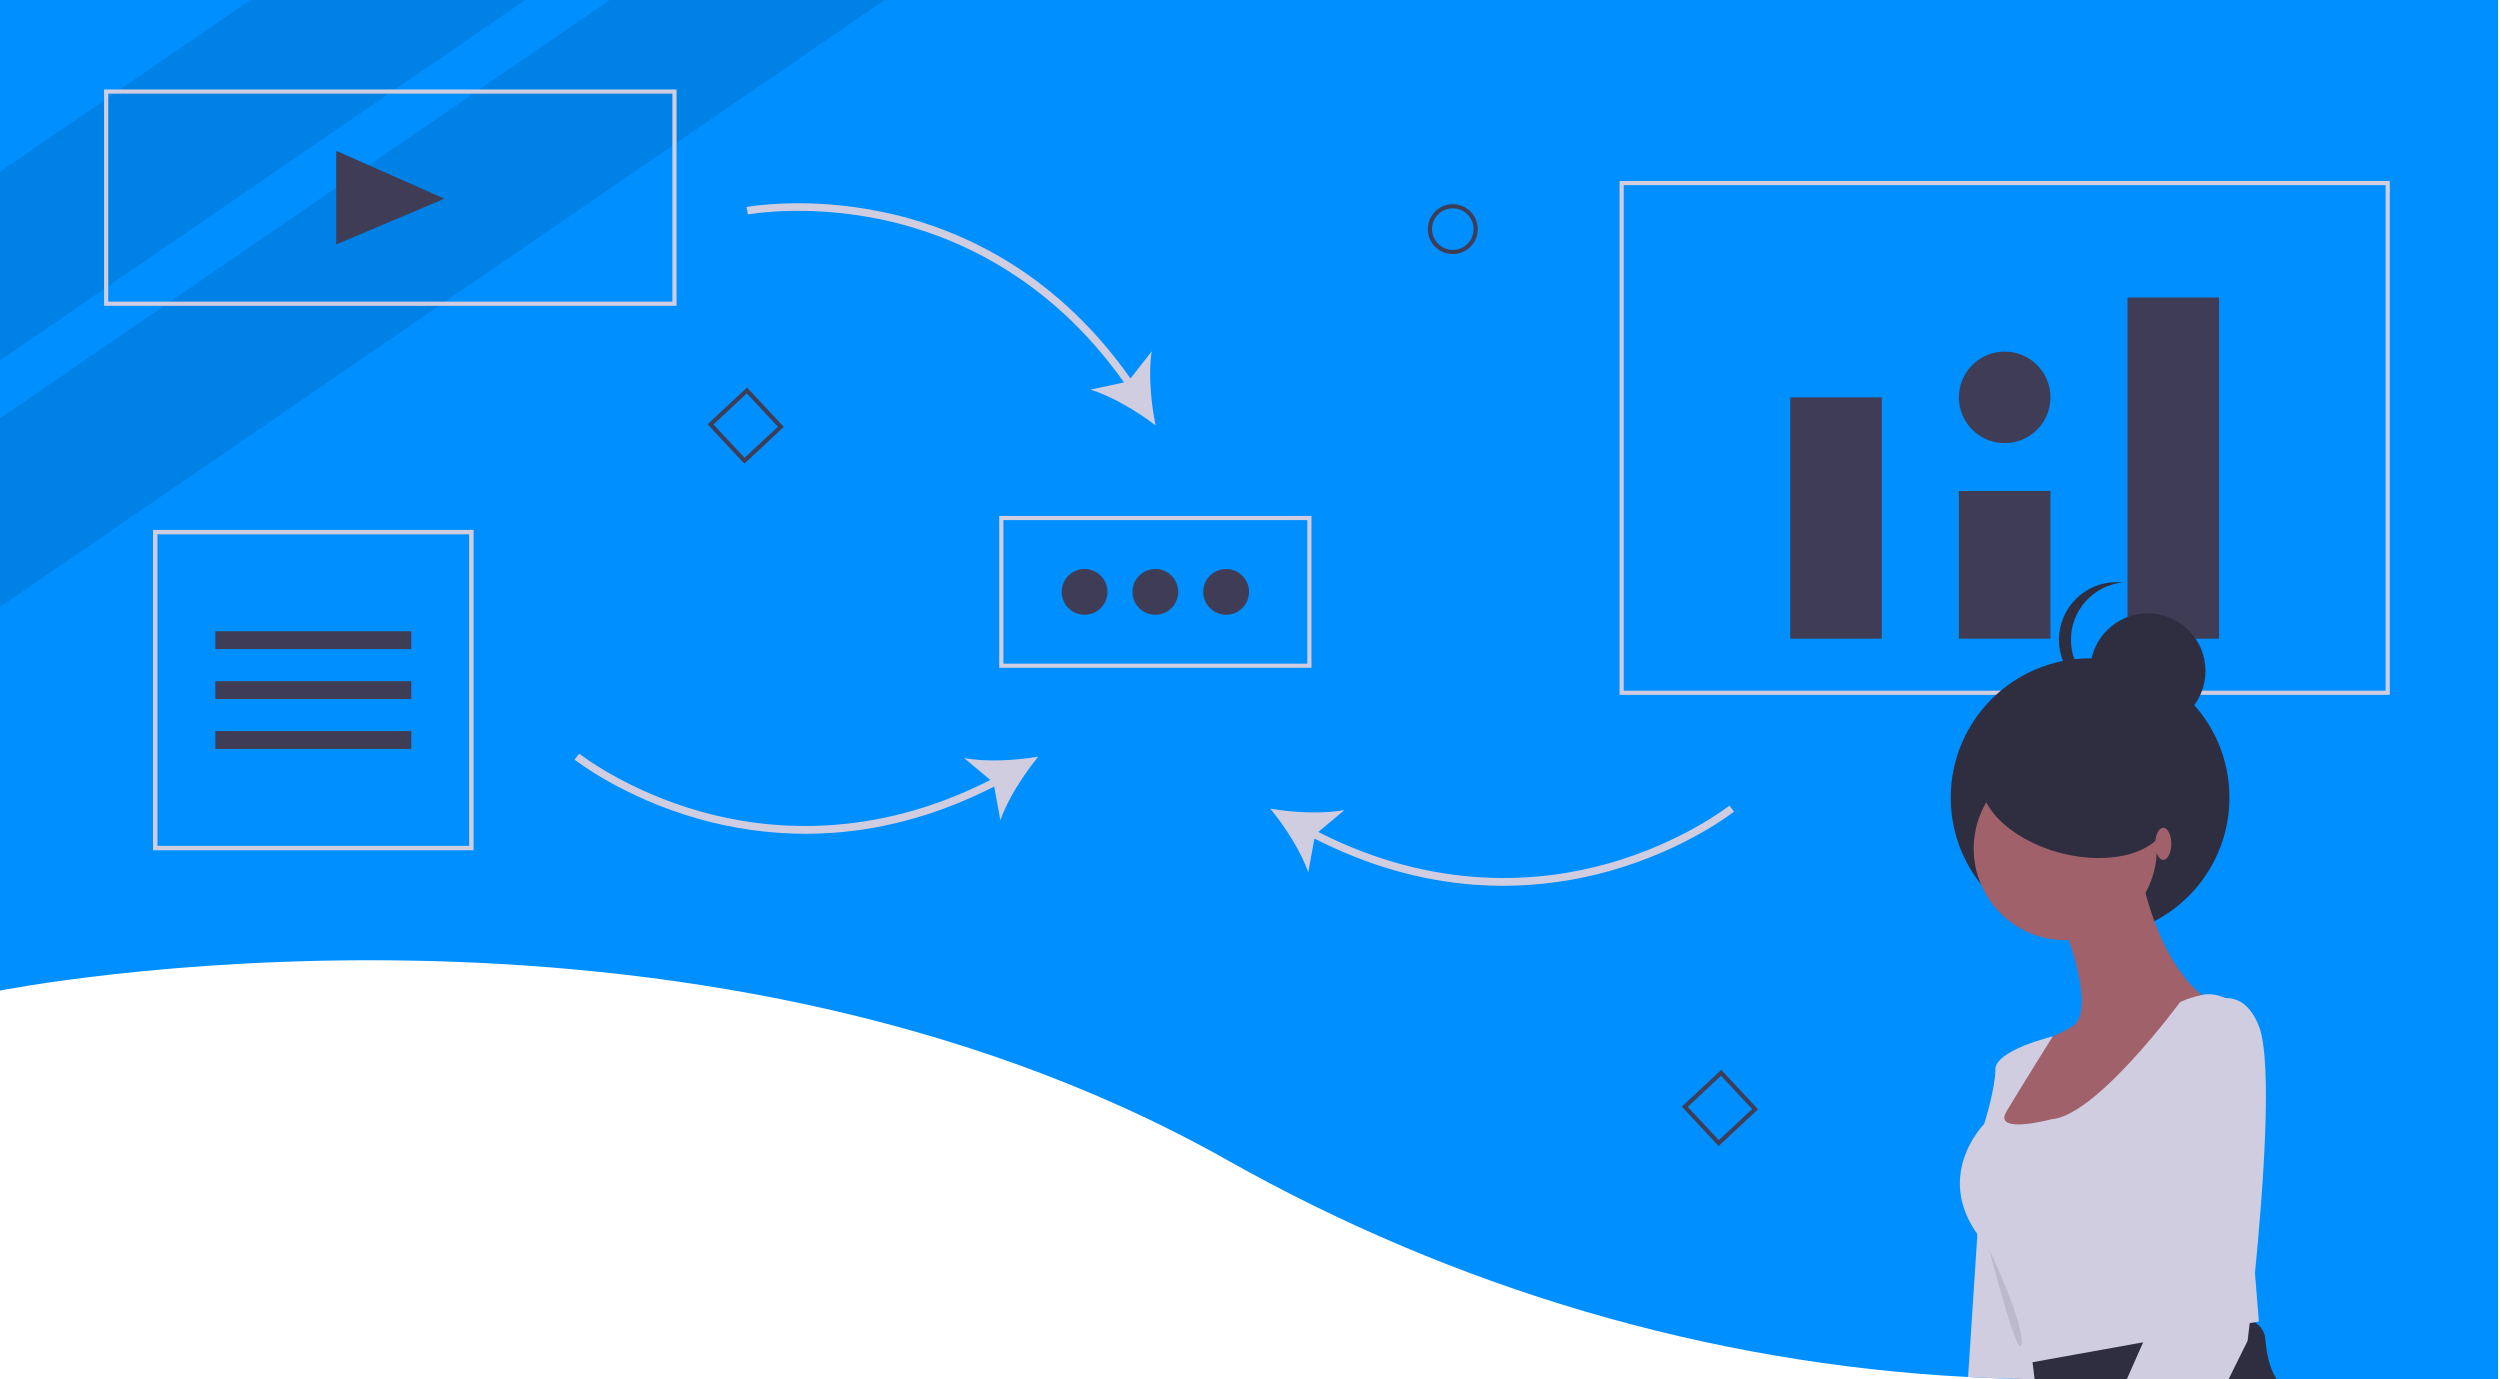 <svg width="638" height="352" viewBox="0 0 638 352" fill="none" xmlns="http://www.w3.org/2000/svg">
<g clip-path="url(#clip0)">
<path d="M637.498 0V352H524.045C522.441 352 520.836 351.989 519.232 351.968L518.084 351.952C516.783 351.936 515.481 351.91 514.18 351.873C510.195 351.777 506.218 351.625 502.248 351.416C435.889 347.976 371.274 328.794 313.203 296.062C174.669 217.969 0 252.798 0 252.798V0H637.498Z" fill="#008FFF"/>
<path opacity="0.1" d="M134.066 0L100.018 23.36L62.177 49.322L58.119 52.11L27.094 73.394L0 91.982V43.833L12.219 35.45L14.816 33.666L27.094 25.245L29.835 23.36L63.888 0H134.066Z" fill="black"/>
<path opacity="0.1" d="M225.781 0L172.125 36.814L120.615 72.152L116.556 74.939L112.8 77.514L0 154.901V106.747L42.617 77.514L70.656 58.279L73.254 56.495L121.55 23.36L155.603 0H225.781Z" fill="black"/>
<path d="M609.874 177.327H413.312V46.19H609.874V177.327ZM414.374 176.265H608.811V47.251H414.374V176.265Z" fill="#D0CDE1"/>
<path d="M480.249 101.406H456.874V162.993H480.249V101.406Z" fill="#3F3D56"/>
<path d="M523.28 125.297H499.905V162.992H523.28V125.297Z" fill="#3F3D56"/>
<path d="M566.311 75.922H542.936V162.993H566.311V75.922Z" fill="#3F3D56"/>
<path d="M511.592 113.086C518.047 113.086 523.28 107.857 523.28 101.406C523.28 94.955 518.047 89.726 511.592 89.726C505.137 89.726 499.905 94.955 499.905 101.406C499.905 107.857 505.137 113.086 511.592 113.086Z" fill="#3F3D56"/>
<path d="M172.656 78.045H26.562V22.829H172.656V78.045ZM27.625 76.983H171.593V23.891H27.625V76.983Z" fill="#D0CDE1"/>
<path d="M334.687 170.426H254.999V131.669H334.687V170.426ZM256.062 169.364H333.624V132.731H256.062V169.364Z" fill="#D0CDE1"/>
<path d="M85.797 38.491L113.422 50.702L85.797 62.383V38.491Z" fill="#3F3D56"/>
<path d="M276.78 156.887C280.008 156.887 282.624 154.273 282.624 151.047C282.624 147.822 280.008 145.207 276.78 145.207C273.553 145.207 270.937 147.822 270.937 151.047C270.937 154.273 273.553 156.887 276.78 156.887Z" fill="#3F3D56"/>
<path d="M294.843 156.887C298.07 156.887 300.686 154.273 300.686 151.047C300.686 147.822 298.07 145.207 294.843 145.207C291.615 145.207 288.999 147.822 288.999 151.047C288.999 154.273 291.615 156.887 294.843 156.887Z" fill="#3F3D56"/>
<path d="M312.906 156.887C316.133 156.887 318.749 154.273 318.749 151.047C318.749 147.822 316.133 145.207 312.906 145.207C309.678 145.207 307.062 147.822 307.062 151.047C307.062 154.273 309.678 156.887 312.906 156.887Z" fill="#3F3D56"/>
<path d="M293.917 89.652L288.499 96.577C279.861 84.329 269.518 74.4 257.725 67.061C247.821 60.914 236.917 56.546 225.506 54.155C205.832 49.983 190.658 52.797 190.507 52.825L190.871 54.728C191.019 54.7 205.808 51.959 225.104 56.05C242.581 59.756 267.326 69.994 286.841 97.593L278.297 99.44C283.674 101.065 290.255 104.998 294.91 108.574C293.715 102.83 293.039 95.196 293.917 89.652Z" fill="#D0CDE1"/>
<path d="M441.331 205.603C441.214 205.696 429.344 215.037 410.341 220.384C393.163 225.218 366.522 227.651 336.428 212.323L343.128 206.715C337.613 207.779 329.956 207.361 324.171 206.36C327.904 210.889 332.059 217.33 333.865 222.646L335.434 213.994C348.785 220.814 362.564 224.789 376.42 225.796C378.797 225.969 381.177 226.056 383.56 226.056C392.822 226.045 402.038 224.756 410.947 222.226C430.302 216.763 442.42 207.213 442.54 207.117L441.331 205.603Z" fill="#D0CDE1"/>
<path d="M147.823 192.33C147.941 192.424 159.81 201.765 178.814 207.112C195.991 211.945 222.632 214.378 252.726 199.051L246.026 193.442C251.542 194.506 259.198 194.088 264.984 193.087C261.25 197.616 257.095 204.057 255.289 209.373L253.72 200.722C240.369 207.542 226.59 211.516 212.734 212.524C210.357 212.697 207.978 212.783 205.595 212.783C196.333 212.772 187.117 211.484 178.208 208.954C158.852 203.491 146.734 193.94 146.614 193.845L147.823 192.33Z" fill="#D0CDE1"/>
<path d="M120.859 216.993H39.047V135.231H120.859V216.993ZM40.183 215.858H119.723V136.367H40.183V215.858Z" fill="#D0CDE1"/>
<path d="M104.951 161.091H54.955V165.648H104.951V161.091Z" fill="#3F3D56"/>
<path d="M104.951 173.834H54.955V178.391H104.951V173.834Z" fill="#3F3D56"/>
<path d="M104.951 186.575H54.955V191.133H104.951V186.575Z" fill="#3F3D56"/>
<path d="M364.382 58.473C364.382 57.212 364.755 55.981 365.456 54.933C366.156 53.885 367.152 53.069 368.317 52.587C369.482 52.104 370.764 51.978 372 52.224C373.237 52.47 374.373 53.077 375.264 53.968C376.156 54.859 376.763 55.994 377.009 57.23C377.255 58.465 377.129 59.746 376.646 60.911C376.164 62.075 375.347 63.07 374.298 63.77C373.25 64.47 372.017 64.844 370.757 64.844C369.066 64.842 367.446 64.17 366.251 62.975C365.056 61.781 364.383 60.162 364.382 58.473ZM365.444 58.473C365.444 59.523 365.756 60.549 366.339 61.422C366.923 62.295 367.753 62.976 368.724 63.378C369.694 63.779 370.762 63.885 371.793 63.68C372.824 63.475 373.77 62.969 374.513 62.227C375.256 61.484 375.762 60.538 375.967 59.508C376.172 58.478 376.067 57.411 375.665 56.441C375.263 55.471 374.582 54.642 373.708 54.058C372.834 53.475 371.807 53.163 370.757 53.163C369.348 53.165 367.998 53.725 367.002 54.72C366.006 55.715 365.446 57.065 365.444 58.473Z" fill="#3F3D56"/>
<path d="M438.589 292.469L429.205 282.414L439.265 273.036L448.649 283.091L438.589 292.469ZM430.701 282.466L438.641 290.974L447.154 283.039L439.213 274.531L430.701 282.466Z" fill="#3F3D56"/>
<path d="M189.965 118.327L180.581 108.273L190.642 98.894L200.025 108.949L189.965 118.327ZM182.077 108.325L190.017 116.832L198.53 108.897L190.589 100.389L182.077 108.325Z" fill="#3F3D56"/>
<path d="M533.391 239.094C553.032 239.094 568.955 223.181 568.955 203.552C568.955 183.922 553.032 168.01 533.391 168.01C513.749 168.01 497.827 183.922 497.827 203.552C497.827 223.181 513.749 239.094 533.391 239.094Z" fill="#2F2E41"/>
<path d="M581.016 352H524.045C522.441 352 520.836 351.989 519.232 351.968L518.085 351.952C516.783 351.936 515.481 351.909 514.18 351.872L512.916 346.876L515.444 346.446L518.483 345.931L547.638 340.983L571.916 336.863C572.676 336.731 573.456 336.769 574.2 336.975C575.263 337.262 576.211 337.871 576.912 338.72C577.614 339.568 578.034 340.613 578.116 341.71C578.36 345.018 579.093 349.058 581.016 352Z" fill="#2F2E41"/>
<path d="M527.058 239.93C539.964 239.93 550.427 229.474 550.427 216.575C550.427 203.676 539.964 193.22 527.058 193.22C514.151 193.22 503.688 203.676 503.688 216.575C503.688 229.474 514.151 239.93 527.058 239.93Z" fill="#A0616A"/>
<path d="M527.057 237.472C527.057 237.472 535.257 258.369 528.697 262.057C522.137 265.745 518.857 266.154 518.857 266.154L511.888 278.037L507.788 290.329L540.587 291.558L563.547 255.091C563.547 255.091 552.477 249.355 546.737 224.771L527.057 237.472Z" fill="#A0616A"/>
<path d="M569.902 255.705C569.902 255.705 565.732 252.967 561.872 253.927C559.986 254.34 558.144 254.936 556.373 255.705C556.373 255.705 535.053 284.797 523.573 285.616C523.573 285.616 508.403 289.714 512.093 283.568C515.783 277.422 523.868 264.485 523.868 264.485C523.868 264.485 509.223 267.998 509.223 272.914C509.223 277.831 506.353 286.846 506.353 286.846C506.353 286.846 492.414 300.777 506.353 317.166C520.293 333.556 514.963 348.307 514.963 348.307L576.462 337.244L569.902 255.705Z" fill="#D0CDE1"/>
<path d="M514.179 351.873C510.195 351.777 506.218 351.625 502.248 351.416L504.628 314.953L505.122 307.334L516.193 328.231C516.193 328.231 517.181 335.531 518.483 345.932C518.557 346.489 518.626 347.052 518.7 347.631C518.87 349.032 519.051 350.482 519.232 351.968L518.084 351.952C516.783 351.937 515.481 351.91 514.179 351.873Z" fill="#D0CDE1"/>
<path d="M548.126 185.939C556.254 185.939 562.842 179.354 562.842 171.231C562.842 163.109 556.254 156.524 548.126 156.524C539.999 156.524 533.41 163.109 533.41 171.231C533.41 179.354 539.999 185.939 548.126 185.939Z" fill="#2F2E41"/>
<path d="M528.505 163.267C528.505 159.631 529.852 156.125 532.287 153.424C534.721 150.723 538.07 149.018 541.688 148.639C541.179 148.586 540.667 148.56 540.155 148.56C536.252 148.56 532.509 150.109 529.749 152.867C526.989 155.625 525.439 159.366 525.439 163.267C525.439 167.167 526.989 170.908 529.749 173.666C532.509 176.424 536.252 177.974 540.155 177.974C540.667 177.974 541.179 177.947 541.688 177.894C538.07 177.515 534.721 175.811 532.287 173.109C529.852 170.408 528.505 166.902 528.505 163.267Z" fill="#2F2E41"/>
<path d="M553.196 209.726C555.283 201.876 546.363 192.694 533.271 189.217C520.18 185.741 507.875 189.286 505.787 197.136C503.7 204.986 512.621 214.168 525.712 217.645C538.804 221.122 551.109 217.576 553.196 209.726Z" fill="#2F2E41"/>
<path d="M575.47 324.876C574.992 329.749 574.54 333.944 574.2 336.975C574.168 337.214 574.147 337.442 574.12 337.665C573.796 340.506 573.594 342.162 573.594 342.162L568.723 352H542.755C544.253 348.581 545.667 345.39 546.931 342.555C547.175 342.019 547.409 341.493 547.638 340.984C550.48 334.682 552.477 330.477 552.886 330.073C554.528 328.433 559.654 258.165 559.654 258.165C559.654 258.165 563.628 254.762 567.984 254.714H567.99C571.034 254.677 574.269 256.286 576.463 261.85C580.044 270.939 577.515 304.117 575.47 324.876Z" fill="#D0CDE1"/>
<path opacity="0.1" d="M507.586 318.675C507.586 318.675 516.634 337.848 515.901 342.975C515.168 348.101 507.586 318.675 507.586 318.675Z" fill="black"/>
<path d="M552.068 219.444C553.2 219.444 554.117 217.609 554.117 215.346C554.117 213.083 553.2 211.249 552.068 211.249C550.935 211.249 550.018 213.083 550.018 215.346C550.018 217.609 550.935 219.444 552.068 219.444Z" fill="#A0616A"/>
</g>
<defs>
<clipPath id="clip0">
<rect width="637.498" height="352" fill="white"/>
</clipPath>
</defs>
</svg>
